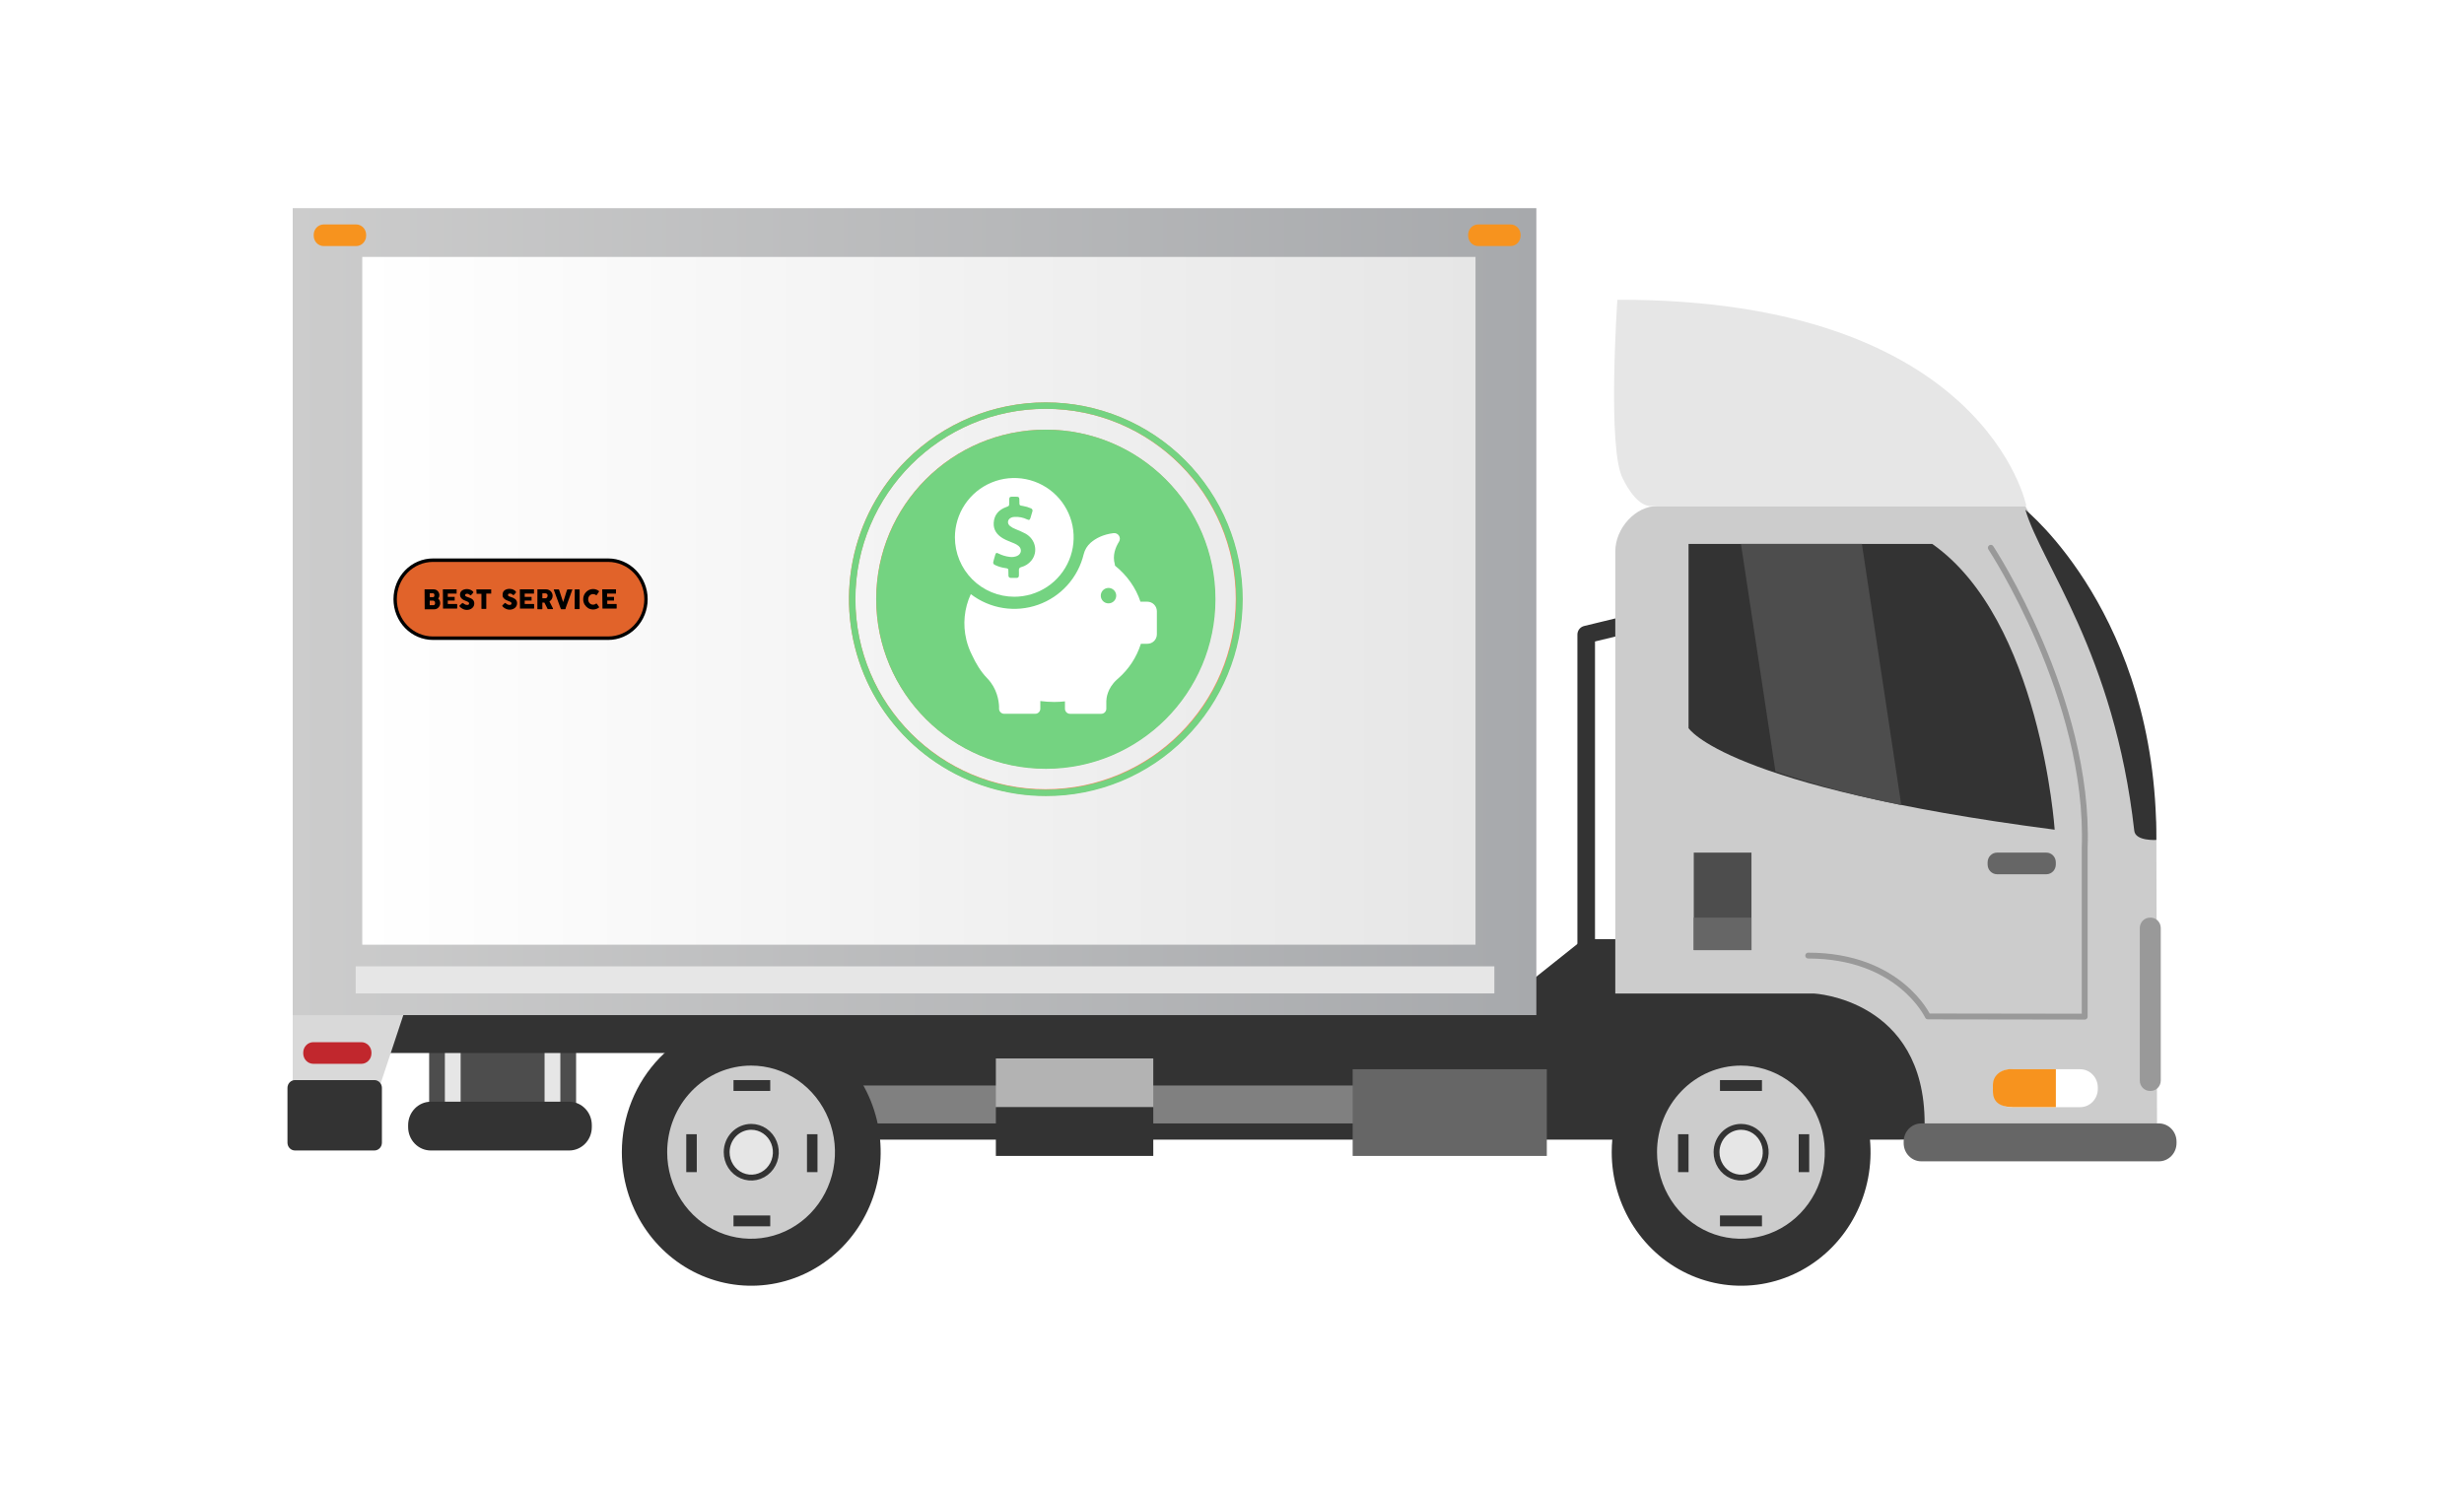 <svg width="420" height="255" viewBox="0 0 420 255" fill="none" xmlns="http://www.w3.org/2000/svg">
<path d="M98.198 177.66H73.151V190.586H98.198V177.66Z" fill="#4D4D4D"/>
<path d="M95.512 177.66H92.825V187.813H95.512V177.66Z" fill="#E6E6E6"/>
<path d="M78.517 177.66H75.831V187.813H78.517V177.66Z" fill="#E6E6E6"/>
<path d="M97.017 187.813H73.43C71.297 187.813 69.569 189.596 69.569 191.797V192.139C69.569 194.341 71.297 196.125 73.43 196.125H97.017C99.149 196.125 100.878 194.341 100.878 192.139V191.797C100.878 189.596 99.149 187.813 97.017 187.813Z" fill="#333333"/>
<path d="M142.912 172.121H65.099V179.508H142.912V172.121Z" fill="#333333"/>
<path d="M280.679 105.672L270.375 108.173V165.658" stroke="#333333" stroke-width="3" stroke-linecap="round" stroke-linejoin="round"/>
<path d="M127.709 194.276H323.344C335.438 194.276 343.951 189.678 343.951 177.186C343.951 164.71 335.438 160.096 323.344 160.096H269.909L261.63 166.691L127.709 166.574V194.276Z" fill="#333333"/>
<path d="M282.53 86.259H283.012C283.14 86.259 283.261 86.259 283.389 86.259H345.208L356.723 106.021L367.561 140.163L367.674 191.519H328.063C328.063 170.288 309.18 169.363 309.18 169.363H275.334V94.012C275.334 90.065 278.751 86.259 282.53 86.259Z" fill="#CCCCCC"/>
<path d="M287.821 92.722V124.121C287.821 124.121 293.984 134.127 350.228 141.437C350.228 141.437 347.819 105.648 329.357 92.722H287.821Z" fill="#333333"/>
<path d="M298.546 145.344H288.708V161.96H298.546V145.344Z" fill="#4D4D4D"/>
<path d="M298.546 156.429H288.708V161.968H298.546V156.429Z" fill="#666666"/>
<path d="M354.57 182.274H342.701C341.039 182.274 339.692 183.666 339.692 185.381V185.63C339.692 187.347 341.039 188.738 342.701 188.738H354.57C356.234 188.738 357.581 187.347 357.581 185.63V185.381C357.581 183.666 356.234 182.274 354.57 182.274Z" fill="white"/>
<path d="M339.699 185.996C339.699 187.806 340.775 188.736 343.259 188.736H350.431V182.274H343.259C341.369 182.08 339.699 183.16 339.699 184.962V185.996Z" fill="#F7931E"/>
<path d="M345.237 86.904C345.237 86.904 367.674 104.957 367.561 143.184C367.561 143.184 364.008 143.425 363.798 141.631C360.381 111.327 347.977 96.21 345.237 86.904Z" fill="#333333"/>
<path d="M366.59 156.429H366.462C365.51 156.429 364.738 157.226 364.738 158.208V184.193C364.738 185.176 365.51 185.972 366.462 185.972H366.59C367.542 185.972 368.313 185.176 368.313 184.193V158.208C368.313 157.226 367.542 156.429 366.59 156.429Z" fill="#999999"/>
<path d="M367.989 191.51H327.498C325.836 191.51 324.489 192.901 324.489 194.618V194.867C324.489 196.582 325.836 197.973 327.498 197.973H367.989C369.653 197.973 371 196.582 371 194.867V194.618C371 192.901 369.653 191.51 367.989 191.51Z" fill="#666666"/>
<path d="M345.404 86.259C345.404 86.259 338.479 50.937 275.688 51.1C275.688 51.1 273.92 76.821 276.651 81.645C276.651 81.645 278.751 86.259 281.326 86.259H345.404Z" fill="#E6E6E6"/>
<path d="M274.725 196.412C274.725 200.915 276.02 205.318 278.443 209.063C280.867 212.807 284.313 215.726 288.345 217.448C292.375 219.171 296.812 219.623 301.09 218.742C305.37 217.863 309.3 215.695 312.385 212.51C315.47 209.325 317.57 205.267 318.42 200.849C319.271 196.432 318.833 191.853 317.163 187.693C315.492 183.533 312.663 179.978 309.034 177.477C305.405 174.976 301.14 173.642 296.776 173.644C293.881 173.644 291.012 174.233 288.337 175.377C285.66 176.521 283.229 178.198 281.181 180.313C279.134 182.427 277.51 184.937 276.402 187.699C275.294 190.462 274.725 193.422 274.725 196.412Z" fill="#333333"/>
<path d="M282.447 196.411C282.447 199.332 283.285 202.185 284.857 204.612C286.428 207.039 288.662 208.931 291.275 210.048C293.888 211.166 296.763 211.457 299.537 210.887C302.311 210.319 304.858 208.913 306.859 206.848C308.858 204.784 310.22 202.154 310.772 199.292C311.324 196.428 311.041 193.46 309.958 190.764C308.876 188.067 307.043 185.761 304.691 184.139C302.34 182.518 299.575 181.652 296.747 181.652C292.955 181.652 289.317 183.207 286.635 185.976C283.954 188.744 282.447 192.497 282.447 196.411Z" fill="#CCCCCC"/>
<path d="M292.592 196.412C292.59 197.269 292.835 198.106 293.296 198.818C293.756 199.532 294.411 200.088 295.177 200.417C295.943 200.744 296.786 200.831 297.601 200.664C298.414 200.498 299.163 200.085 299.749 199.48C300.335 198.874 300.735 198.102 300.896 197.263C301.057 196.422 300.975 195.552 300.656 194.76C300.338 193.97 299.8 193.293 299.109 192.818C298.418 192.345 297.606 192.092 296.776 192.093C295.667 192.093 294.602 192.547 293.818 193.358C293.034 194.168 292.592 195.266 292.592 196.412Z" fill="#E6E6E6" stroke="#333333" stroke-miterlimit="10"/>
<path d="M300.336 184.123H293.179V185.972H300.336V184.123Z" fill="#333333"/>
<path d="M300.336 207.202H293.179V209.051H300.336V207.202Z" fill="#333333"/>
<path d="M287.821 193.351H286.029V199.814H287.821V193.351Z" fill="#333333"/>
<path d="M308.39 193.351H306.599V199.814H308.39V193.351Z" fill="#333333"/>
<path d="M242.197 185.047H144.703V191.51H242.197V185.047Z" fill="#808080"/>
<path d="M105.996 196.412C105.996 200.915 107.289 205.317 109.713 209.061C112.137 212.806 115.582 215.724 119.613 217.447C123.644 219.171 128.079 219.621 132.358 218.743C136.637 217.864 140.568 215.696 143.653 212.513C146.738 209.328 148.839 205.271 149.69 200.855C150.541 196.437 150.105 191.859 148.435 187.699C146.765 183.539 143.938 179.983 140.31 177.481C136.683 174.979 132.418 173.644 128.055 173.644C122.204 173.644 116.593 176.042 112.457 180.312C108.32 184.582 105.996 190.373 105.996 196.412Z" fill="#333333"/>
<path d="M113.725 196.411C113.725 199.332 114.564 202.185 116.135 204.612C117.706 207.039 119.94 208.931 122.553 210.048C125.165 211.166 128.041 211.457 130.814 210.887C133.588 210.319 136.136 208.913 138.136 206.848C140.136 204.784 141.498 202.154 142.05 199.292C142.601 196.428 142.318 193.46 141.236 190.764C140.154 188.067 138.321 185.761 135.969 184.139C133.618 182.518 130.853 181.652 128.025 181.652C124.232 181.652 120.595 183.207 117.913 185.976C115.232 188.744 113.725 192.497 113.725 196.411Z" fill="#CCCCCC"/>
<path d="M123.863 196.412C123.861 197.269 124.106 198.105 124.566 198.818C125.025 199.53 125.679 200.087 126.445 200.415C127.211 200.744 128.054 200.831 128.868 200.665C129.682 200.498 130.429 200.087 131.016 199.483C131.603 198.877 132.003 198.106 132.166 197.267C132.328 196.428 132.246 195.556 131.928 194.766C131.611 193.974 131.074 193.298 130.385 192.823C129.695 192.348 128.884 192.093 128.055 192.093C127.505 192.092 126.96 192.203 126.451 192.42C125.943 192.636 125.48 192.954 125.091 193.355C124.702 193.757 124.393 194.233 124.182 194.757C123.971 195.282 123.863 195.845 123.863 196.412Z" fill="#E6E6E6" stroke="#333333" stroke-miterlimit="10"/>
<path d="M131.291 184.123H125.029V185.972H131.291V184.123Z" fill="#333333"/>
<path d="M131.291 207.202H125.029V209.051H131.291V207.202Z" fill="#333333"/>
<path d="M118.768 193.351H116.977V199.814H118.768V193.351Z" fill="#333333"/>
<path d="M139.344 193.351H137.553V199.814H139.344V193.351Z" fill="#333333"/>
<path d="M339.345 93.382C339.345 93.382 356.242 119.017 355.346 144.52V173.309L328.613 173.27C328.613 173.27 323.78 162.9 308.217 162.9" stroke="#999999" stroke-linecap="round" stroke-linejoin="round"/>
<path d="M348.812 145.344H340.406C339.517 145.344 338.796 146.088 338.796 147.006V147.371C338.796 148.289 339.517 149.034 340.406 149.034H348.812C349.703 149.034 350.424 148.289 350.424 147.371V147.006C350.424 146.088 349.703 145.344 348.812 145.344Z" fill="#666666"/>
<path d="M263.661 182.274H230.569V197.05H263.661V182.274Z" fill="#666666"/>
<path d="M49.895 185.972H64.459L70.894 166.582H49.895V185.972Z" fill="#D9D9D9"/>
<path d="M317.369 92.722L324.082 137.242C316.823 135.797 309.659 133.882 302.633 131.509L296.754 92.722H317.369Z" fill="#4D4D4D"/>
<path d="M261.878 35.486H49.895V173.045H261.878V35.486Z" fill="url(#paint0_linear)"/>
<path d="M61.749 161.044H251.507V43.798H61.749V161.044Z" fill="url(#paint1_linear)"/>
<path d="M103.663 95.503H73.799C70.241 95.503 67.356 98.48 67.356 102.153C67.356 105.825 70.241 108.802 73.799 108.802H103.663C107.221 108.802 110.105 105.825 110.105 102.153C110.105 98.48 107.221 95.503 103.663 95.503Z" fill="#E1632A"/>
<path d="M103.67 109.09H73.799C72.014 109.09 70.303 108.358 69.041 107.056C67.779 105.753 67.07 103.987 67.07 102.145C67.07 100.303 67.779 98.537 69.041 97.234C70.303 95.932 72.014 95.2 73.799 95.2H103.67C105.454 95.2 107.166 95.932 108.428 97.234C109.69 98.537 110.398 100.303 110.398 102.145C110.398 103.987 109.69 105.753 108.428 107.056C107.166 108.358 105.454 109.09 103.67 109.09ZM73.799 95.791C72.166 95.791 70.6 96.46 69.445 97.652C68.291 98.843 67.642 100.46 67.642 102.145C67.642 103.83 68.291 105.447 69.445 106.638C70.6 107.83 72.166 108.499 73.799 108.499H103.67C105.303 108.499 106.869 107.83 108.023 106.638C109.178 105.447 109.827 103.83 109.827 102.145C109.827 100.46 109.178 98.843 108.023 97.652C106.869 96.46 105.303 95.791 103.67 95.791H73.799Z" fill="black"/>
<path d="M72.369 100.547C72.36 100.522 72.36 100.494 72.369 100.469C72.391 100.461 72.415 100.461 72.436 100.469H73.942C74.068 100.47 74.194 100.496 74.311 100.547C74.423 100.596 74.525 100.668 74.612 100.757C74.699 100.845 74.769 100.95 74.815 101.067C74.869 101.189 74.897 101.322 74.898 101.456C74.896 101.564 74.878 101.671 74.845 101.774C74.808 101.87 74.757 101.959 74.694 102.038C74.8 102.14 74.887 102.261 74.95 102.396C75.005 102.527 75.033 102.668 75.033 102.811C75.033 102.954 75.005 103.096 74.95 103.227C74.901 103.348 74.829 103.459 74.74 103.553C74.651 103.648 74.547 103.724 74.431 103.778C74.315 103.833 74.189 103.862 74.062 103.864H72.459C72.437 103.873 72.413 103.873 72.391 103.864C72.383 103.839 72.383 103.811 72.391 103.786L72.369 100.547ZM74.04 101.448C74.051 101.405 74.051 101.359 74.04 101.316C74.024 101.278 74.001 101.243 73.972 101.215C73.941 101.183 73.906 101.157 73.867 101.137C73.822 101.128 73.776 101.128 73.731 101.137H73.257V101.798H73.724C73.771 101.806 73.819 101.806 73.867 101.798C73.906 101.782 73.942 101.758 73.972 101.728C74.001 101.699 74.024 101.665 74.04 101.627C74.054 101.579 74.054 101.527 74.04 101.479V101.448ZM74.153 102.769C74.16 102.725 74.16 102.68 74.153 102.636C74.135 102.591 74.109 102.549 74.077 102.512C74.049 102.476 74.013 102.446 73.972 102.427C73.93 102.403 73.884 102.39 73.836 102.388H73.249V103.165H73.836C73.881 103.176 73.927 103.176 73.972 103.165C74.013 103.146 74.049 103.116 74.077 103.079C74.109 103.045 74.135 103.006 74.153 102.963C74.162 102.909 74.162 102.854 74.153 102.8V102.769Z" fill="black"/>
<path d="M75.492 100.546C75.484 100.52 75.484 100.493 75.492 100.468C75.517 100.46 75.543 100.46 75.568 100.468H77.758C77.77 100.463 77.782 100.46 77.795 100.46C77.808 100.46 77.821 100.463 77.833 100.468C77.838 100.48 77.841 100.493 77.841 100.507C77.841 100.52 77.838 100.533 77.833 100.546V101.112C77.842 101.138 77.842 101.165 77.833 101.19C77.821 101.196 77.808 101.2 77.795 101.2C77.782 101.2 77.769 101.196 77.758 101.19H76.328V101.757H77.434H77.502C77.506 101.767 77.509 101.778 77.509 101.788C77.509 101.799 77.506 101.81 77.502 101.819V102.317C77.506 102.326 77.508 102.337 77.508 102.348C77.508 102.358 77.506 102.369 77.502 102.379C77.48 102.387 77.456 102.387 77.434 102.379H76.328V102.961H77.833C77.901 102.961 77.931 102.961 77.931 103.062V103.637C77.931 103.637 77.931 103.637 77.931 103.676C77.93 103.687 77.927 103.698 77.922 103.707C77.917 103.717 77.909 103.725 77.901 103.732C77.892 103.739 77.883 103.743 77.872 103.746C77.862 103.748 77.851 103.748 77.841 103.746H75.583C75.561 103.755 75.537 103.755 75.515 103.746C75.509 103.734 75.507 103.721 75.507 103.707C75.507 103.694 75.509 103.68 75.515 103.668L75.492 100.546Z" fill="black"/>
<path d="M78.901 102.768L78.992 102.853L79.127 102.955C79.198 103.005 79.273 103.047 79.353 103.079C79.428 103.107 79.507 103.12 79.586 103.118C79.649 103.127 79.712 103.127 79.775 103.118C79.82 103.106 79.862 103.082 79.895 103.048C79.924 103.021 79.945 102.986 79.955 102.947C79.962 102.908 79.962 102.869 79.955 102.83C79.952 102.781 79.934 102.735 79.902 102.698C79.864 102.661 79.821 102.63 79.775 102.605L79.617 102.527L79.473 102.473C79.316 102.417 79.162 102.35 79.014 102.271C78.891 102.205 78.777 102.121 78.676 102.022C78.594 101.936 78.528 101.836 78.48 101.727C78.434 101.611 78.411 101.487 78.412 101.362C78.412 101.228 78.44 101.095 78.495 100.974C78.554 100.858 78.636 100.758 78.736 100.678C78.846 100.592 78.971 100.529 79.105 100.492C79.261 100.444 79.423 100.42 79.586 100.422C79.716 100.421 79.844 100.437 79.97 100.469C80.099 100.499 80.224 100.549 80.339 100.616L80.482 100.71L80.595 100.81C80.629 100.831 80.658 100.86 80.678 100.896C80.686 100.918 80.686 100.943 80.678 100.966C80.684 100.983 80.684 101.003 80.678 101.02L80.64 101.075L80.301 101.447C80.281 101.468 80.254 101.481 80.226 101.486H80.166L80.113 101.44L80.015 101.354L79.895 101.284L79.767 101.23C79.722 101.223 79.676 101.223 79.632 101.23H79.489L79.376 101.277C79.345 101.293 79.32 101.317 79.3 101.347C79.292 101.382 79.292 101.419 79.3 101.455C79.293 101.491 79.293 101.528 79.3 101.564C79.326 101.6 79.359 101.629 79.398 101.649C79.444 101.683 79.495 101.709 79.549 101.727L79.767 101.805L80.196 101.968C80.318 102.021 80.432 102.092 80.535 102.178C80.63 102.255 80.707 102.353 80.76 102.465C80.818 102.591 80.846 102.73 80.843 102.869C80.846 103.028 80.813 103.185 80.745 103.327C80.678 103.461 80.583 103.578 80.467 103.669C80.347 103.771 80.209 103.848 80.06 103.894C79.898 103.949 79.727 103.975 79.556 103.972C79.387 103.971 79.219 103.94 79.059 103.879C78.897 103.816 78.743 103.733 78.6 103.63L78.45 103.498C78.421 103.461 78.388 103.427 78.352 103.397C78.326 103.376 78.307 103.346 78.299 103.312C78.299 103.312 78.299 103.257 78.352 103.219L78.736 102.846C78.76 102.837 78.787 102.837 78.811 102.846H78.856L78.901 102.768Z" fill="black"/>
<path d="M81.197 100.545C81.189 100.523 81.189 100.498 81.197 100.475C81.209 100.47 81.222 100.468 81.235 100.468C81.247 100.468 81.26 100.47 81.272 100.475H83.65C83.662 100.47 83.675 100.468 83.688 100.468C83.701 100.468 83.714 100.47 83.726 100.475C83.731 100.486 83.734 100.498 83.734 100.511C83.734 100.523 83.731 100.535 83.726 100.545V101.112C83.733 101.138 83.733 101.165 83.726 101.19C83.713 101.196 83.699 101.199 83.684 101.199C83.67 101.199 83.656 101.196 83.643 101.19H82.89V103.692C82.895 103.703 82.898 103.714 82.898 103.727C82.898 103.739 82.895 103.75 82.89 103.762C82.882 103.774 82.871 103.784 82.857 103.791C82.844 103.797 82.83 103.801 82.815 103.8H82.168C82.146 103.806 82.122 103.806 82.1 103.8C82.089 103.791 82.08 103.779 82.073 103.766C82.067 103.752 82.063 103.738 82.062 103.723V101.221H81.31C81.298 101.226 81.285 101.229 81.272 101.229C81.259 101.229 81.246 101.226 81.235 101.221C81.225 101.194 81.225 101.163 81.235 101.136L81.197 100.545Z" fill="black"/>
<path d="M86.127 102.766L86.225 102.852L86.353 102.953C86.423 103.003 86.499 103.045 86.578 103.077C86.653 103.106 86.732 103.119 86.812 103.116C86.874 103.125 86.937 103.125 87 103.116C87.045 103.104 87.087 103.08 87.12 103.046C87.15 103.019 87.171 102.984 87.18 102.945C87.188 102.906 87.188 102.867 87.18 102.828C87.181 102.804 87.177 102.779 87.168 102.757C87.158 102.734 87.145 102.713 87.128 102.696C87.09 102.659 87.046 102.628 87 102.603L86.842 102.526L86.699 102.471C86.541 102.416 86.388 102.348 86.24 102.269C86.117 102.205 86.005 102.121 85.909 102.021C85.823 101.937 85.754 101.836 85.705 101.725C85.666 101.595 85.656 101.457 85.675 101.321C85.675 101.187 85.703 101.055 85.758 100.933C85.817 100.818 85.899 100.717 85.999 100.638C86.109 100.551 86.234 100.488 86.368 100.451C86.524 100.403 86.686 100.38 86.849 100.381C86.981 100.381 87.112 100.397 87.241 100.428C87.367 100.46 87.489 100.51 87.602 100.576L87.745 100.669L87.865 100.77C87.896 100.792 87.922 100.822 87.941 100.855C87.949 100.878 87.949 100.903 87.941 100.925C87.947 100.943 87.947 100.962 87.941 100.98V101.034L87.602 101.407C87.581 101.427 87.555 101.441 87.527 101.446H87.466L87.414 101.399L87.316 101.314L87.203 101.244L87.068 101.189C87.023 101.182 86.977 101.182 86.932 101.189H86.797C86.757 101.199 86.719 101.215 86.684 101.236C86.65 101.25 86.621 101.274 86.601 101.306C86.592 101.342 86.592 101.379 86.601 101.415C86.591 101.45 86.591 101.488 86.601 101.523C86.621 101.561 86.653 101.591 86.691 101.609C86.737 101.642 86.788 101.669 86.842 101.687L87.06 101.764L87.489 101.927C87.612 101.983 87.728 102.053 87.835 102.137C87.926 102.216 88.001 102.314 88.053 102.425C88.114 102.55 88.143 102.689 88.136 102.828C88.139 102.987 88.106 103.144 88.038 103.287C87.972 103.419 87.88 103.535 87.767 103.629C87.644 103.729 87.504 103.806 87.353 103.854C87.191 103.909 87.02 103.935 86.849 103.932C86.68 103.931 86.511 103.899 86.353 103.838C86.19 103.776 86.036 103.692 85.894 103.59L85.743 103.458L85.653 103.357C85.628 103.335 85.611 103.305 85.607 103.271C85.611 103.235 85.627 103.202 85.653 103.178L86.037 102.805C86.061 102.798 86.087 102.798 86.112 102.805H86.157L86.127 102.766Z" fill="black"/>
<path d="M88.61 100.545C88.605 100.533 88.602 100.52 88.602 100.506C88.602 100.493 88.605 100.48 88.61 100.467C88.632 100.459 88.656 100.459 88.678 100.467H90.943C90.968 100.46 90.994 100.46 91.019 100.467C91.026 100.493 91.026 100.52 91.019 100.545V101.112C91.025 101.138 91.025 101.164 91.019 101.19C91.006 101.196 90.992 101.199 90.977 101.199C90.963 101.199 90.949 101.196 90.936 101.19H89.438V101.757H90.544C90.566 101.748 90.591 101.748 90.612 101.757C90.612 101.757 90.612 101.757 90.612 101.819V102.316C90.619 102.336 90.619 102.358 90.612 102.378C90.588 102.386 90.562 102.386 90.537 102.378H89.438V102.961H90.943C91.011 102.961 91.049 102.961 91.049 103.062V103.637C91.052 103.643 91.054 103.65 91.054 103.656C91.054 103.663 91.052 103.67 91.049 103.676C91.049 103.722 91.019 103.746 90.958 103.746H88.701C88.679 103.755 88.655 103.755 88.633 103.746C88.624 103.72 88.624 103.693 88.633 103.668L88.61 100.545Z" fill="black"/>
<path d="M91.605 100.546C91.597 100.52 91.597 100.493 91.605 100.468C91.617 100.463 91.63 100.46 91.643 100.46C91.656 100.46 91.669 100.463 91.681 100.468H93.103C93.251 100.466 93.397 100.498 93.532 100.561C93.662 100.613 93.78 100.692 93.878 100.794C93.98 100.895 94.059 101.017 94.112 101.151C94.172 101.285 94.203 101.431 94.202 101.579C94.202 101.679 94.187 101.778 94.157 101.874C94.127 101.965 94.089 102.054 94.044 102.138C93.995 102.217 93.936 102.29 93.871 102.355C93.805 102.421 93.732 102.479 93.653 102.526L94.217 103.637L94.255 103.707C94.263 103.732 94.263 103.76 94.255 103.785C94.258 103.793 94.26 103.803 94.26 103.812C94.26 103.821 94.258 103.831 94.255 103.839C94.233 103.848 94.209 103.848 94.187 103.839H93.434H93.367C93.35 103.821 93.337 103.8 93.329 103.777L92.795 102.728H92.448V103.762C92.45 103.775 92.448 103.789 92.443 103.802C92.439 103.814 92.432 103.826 92.422 103.836C92.413 103.845 92.402 103.853 92.389 103.857C92.377 103.862 92.364 103.864 92.351 103.862H91.696C91.682 103.865 91.668 103.865 91.655 103.861C91.642 103.857 91.63 103.849 91.62 103.839C91.611 103.829 91.604 103.817 91.6 103.803C91.596 103.79 91.595 103.775 91.598 103.762L91.605 100.546ZM93.337 101.555C93.347 101.512 93.347 101.467 93.337 101.423C93.309 101.328 93.247 101.247 93.163 101.198C93.122 101.173 93.076 101.157 93.028 101.151H92.448V101.99H92.998C93.046 101.984 93.092 101.968 93.133 101.944C93.175 101.921 93.211 101.889 93.239 101.851C93.268 101.814 93.291 101.772 93.306 101.726C93.324 101.682 93.334 101.634 93.337 101.586V101.555Z" fill="black"/>
<path d="M95.617 103.808C95.599 103.784 95.584 103.758 95.572 103.73L95.534 103.637L94.398 100.545C94.398 100.499 94.398 100.475 94.481 100.475H95.196C95.221 100.476 95.245 100.484 95.265 100.5C95.286 100.515 95.301 100.536 95.309 100.561L95.986 102.643C96.046 102.472 96.106 102.293 96.159 102.122C96.212 101.951 96.264 101.773 96.325 101.602L96.483 101.081C96.543 100.911 96.596 100.74 96.656 100.561C96.666 100.535 96.684 100.513 96.707 100.498C96.73 100.483 96.757 100.475 96.784 100.475H97.476C97.488 100.47 97.501 100.468 97.514 100.468C97.527 100.468 97.54 100.47 97.552 100.475C97.552 100.475 97.552 100.475 97.552 100.522L96.423 103.653V103.723C96.416 103.749 96.403 103.773 96.385 103.793C96.377 103.818 96.361 103.84 96.34 103.855C96.32 103.862 96.299 103.862 96.28 103.855H95.738C95.727 103.861 95.715 103.865 95.703 103.866C95.691 103.867 95.678 103.865 95.667 103.861C95.655 103.857 95.645 103.849 95.636 103.84C95.628 103.831 95.621 103.82 95.617 103.808Z" fill="black"/>
<path d="M97.973 100.546C97.966 100.523 97.966 100.498 97.973 100.476C97.995 100.467 98.019 100.467 98.04 100.476H98.695C98.717 100.466 98.741 100.466 98.763 100.476C98.775 100.482 98.786 100.492 98.793 100.504C98.799 100.517 98.802 100.531 98.801 100.546V103.738C98.802 103.753 98.8 103.767 98.795 103.78C98.79 103.794 98.782 103.806 98.772 103.816C98.762 103.825 98.75 103.833 98.736 103.837C98.723 103.841 98.709 103.842 98.695 103.839H98.04C97.98 103.839 97.95 103.8 97.95 103.738L97.973 100.546Z" fill="black"/>
<path d="M102.045 100.717C102.068 100.732 102.086 100.753 102.098 100.779C102.105 100.792 102.109 100.807 102.109 100.822C102.109 100.837 102.105 100.852 102.098 100.864L101.729 101.408C101.729 101.408 101.729 101.455 101.676 101.455C101.665 101.46 101.654 101.463 101.642 101.463C101.63 101.463 101.619 101.46 101.608 101.455C101.537 101.396 101.455 101.351 101.367 101.323C101.278 101.292 101.184 101.276 101.089 101.276C100.975 101.273 100.862 101.297 100.758 101.346C100.657 101.39 100.568 101.457 100.494 101.54C100.419 101.623 100.36 101.721 100.321 101.828C100.241 102.054 100.241 102.301 100.321 102.527C100.358 102.635 100.417 102.733 100.494 102.814C100.568 102.898 100.657 102.964 100.758 103.009C100.862 103.057 100.975 103.081 101.089 103.078C101.184 103.079 101.278 103.064 101.367 103.032C101.454 103.002 101.536 102.957 101.608 102.9C101.608 102.9 101.661 102.9 101.676 102.9C101.691 102.9 101.714 102.9 101.729 102.9L102.105 103.459C102.114 103.471 102.119 103.486 102.119 103.502C102.119 103.517 102.114 103.532 102.105 103.545C102.093 103.568 102.075 103.587 102.052 103.599C101.771 103.798 101.438 103.904 101.096 103.902C100.799 103.9 100.506 103.82 100.246 103.669C100 103.508 99.792 103.293 99.636 103.04C99.565 102.91 99.509 102.772 99.471 102.628C99.391 102.323 99.391 102.001 99.471 101.696C99.51 101.55 99.566 101.409 99.636 101.276C99.712 101.148 99.803 101.031 99.907 100.927C100.005 100.817 100.119 100.725 100.246 100.655C100.372 100.575 100.509 100.515 100.652 100.476C100.797 100.436 100.946 100.415 101.096 100.414C101.268 100.411 101.438 100.438 101.601 100.492C101.758 100.544 101.908 100.62 102.045 100.717Z" fill="black"/>
<path d="M102.654 100.546C102.645 100.52 102.645 100.493 102.654 100.468C102.678 100.459 102.705 100.459 102.729 100.468H104.919C104.931 100.463 104.944 100.46 104.957 100.46C104.97 100.46 104.983 100.463 104.995 100.468C105 100.48 105.002 100.493 105.002 100.507C105.002 100.52 105 100.533 104.995 100.546V101.112C105.004 101.138 105.004 101.165 104.995 101.19C104.983 101.196 104.97 101.199 104.957 101.199C104.944 101.199 104.931 101.196 104.919 101.19H103.489V101.757H104.596H104.663C104.663 101.757 104.663 101.757 104.663 101.819V102.317C104.67 102.337 104.67 102.359 104.663 102.379C104.642 102.387 104.618 102.387 104.596 102.379H103.512V102.961H105.017C105.085 102.961 105.115 102.961 105.115 103.062V103.637C105.119 103.65 105.119 103.663 105.115 103.676C105.114 103.687 105.111 103.698 105.106 103.707C105.101 103.717 105.094 103.725 105.085 103.732C105.077 103.739 105.067 103.743 105.056 103.746C105.046 103.748 105.035 103.748 105.025 103.746H102.767C102.742 103.754 102.716 103.754 102.692 103.746C102.683 103.721 102.683 103.693 102.692 103.668L102.654 100.546Z" fill="black"/>
<path d="M254.721 164.733H60.628V169.347H254.721V164.733Z" fill="#E6E6E6"/>
<path d="M257.476 38.259H251.966C251.018 38.259 250.25 39.052 250.25 40.03V40.178C250.25 41.156 251.018 41.949 251.966 41.949H257.476C258.422 41.949 259.192 41.156 259.192 40.178V40.03C259.192 39.052 258.422 38.259 257.476 38.259Z" fill="#F7931E"/>
<path d="M60.696 38.259H55.187C54.239 38.259 53.471 39.052 53.471 40.03V40.178C53.471 41.156 54.239 41.949 55.187 41.949H60.696C61.644 41.949 62.412 41.156 62.412 40.178V40.03C62.412 39.052 61.644 38.259 60.696 38.259Z" fill="#F7931E"/>
<path d="M196.581 180.433H169.75V188.745H196.581V180.433Z" fill="#B3B3B3"/>
<path d="M196.581 188.736H169.75V197.049H196.581V188.736Z" fill="#333333"/>
<path d="M61.592 177.66H53.41C52.459 177.66 51.687 178.456 51.687 179.439V179.571C51.687 180.553 52.459 181.35 53.41 181.35H61.592C62.543 181.35 63.315 180.553 63.315 179.571V179.439C63.315 178.456 62.543 177.66 61.592 177.66Z" fill="#C1272D"/>
<path d="M63.811 184.123H50.287C49.576 184.123 49 184.718 49 185.451V194.797C49 195.53 49.576 196.125 50.287 196.125H63.811C64.522 196.125 65.099 195.53 65.099 194.797V185.451C65.099 184.718 64.522 184.123 63.811 184.123Z" fill="#333333"/>
<path d="M178.218 130.986C194.164 130.986 207.091 118.06 207.091 102.114C207.091 86.168 194.164 73.242 178.218 73.242C162.272 73.242 149.346 86.168 149.346 102.114C149.346 118.06 162.272 130.986 178.218 130.986Z" fill="#FB8863"/>
<path d="M178.218 135.628C171.59 135.628 165.11 133.662 159.598 129.979C154.087 126.297 149.791 121.062 147.254 114.938C144.718 108.814 144.054 102.075 145.347 95.574C146.64 89.073 149.832 83.101 154.519 78.413C160.805 72.128 169.33 68.597 178.219 68.597C182.62 68.597 186.978 69.464 191.045 71.149C195.111 72.833 198.806 75.302 201.918 78.414C205.03 81.526 207.499 85.221 209.183 89.288C210.867 93.354 211.734 97.712 211.734 102.114C211.734 106.515 210.867 110.873 209.183 114.94C207.498 119.006 205.029 122.701 201.917 125.813C198.812 128.934 195.119 131.409 191.051 133.094C186.983 134.779 182.621 135.64 178.218 135.628V135.628ZM178.218 69.692C160.34 69.692 145.797 84.233 145.797 102.112C145.797 119.992 160.337 134.534 178.218 134.534C196.1 134.534 210.64 119.994 210.64 102.112C210.64 84.231 196.095 69.692 178.218 69.692V69.692Z" fill="#FB8863"/>
<path d="M168.001 87.922H162.249C161.948 87.922 161.659 88.042 161.446 88.255C161.233 88.468 161.114 88.756 161.114 89.057C161.114 89.359 161.233 89.647 161.446 89.86C161.659 90.073 161.948 90.192 162.249 90.192H168.001C168.302 90.192 168.591 90.073 168.803 89.86C169.016 89.647 169.136 89.359 169.136 89.057C169.136 88.756 169.016 88.468 168.803 88.255C168.591 88.042 168.302 87.922 168.001 87.922V87.922Z" fill="white"/>
<path d="M168.001 97.004H162.249C161.948 97.004 161.659 97.124 161.446 97.337C161.233 97.55 161.114 97.838 161.114 98.139C161.114 98.441 161.233 98.729 161.446 98.942C161.659 99.155 161.948 99.275 162.249 99.275H168.001C168.302 99.275 168.591 99.155 168.803 98.942C169.016 98.729 169.136 98.441 169.136 98.139C169.136 97.838 169.016 97.55 168.803 97.337C168.591 97.124 168.302 97.004 168.001 97.004V97.004Z" fill="white"/>
<path d="M165.731 92.464H159.979C159.678 92.464 159.389 92.584 159.176 92.797C158.963 93.009 158.844 93.298 158.844 93.599C158.844 93.9 158.963 94.189 159.176 94.402C159.389 94.615 159.678 94.734 159.979 94.734H165.731C166.032 94.734 166.321 94.615 166.533 94.402C166.746 94.189 166.866 93.9 166.866 93.599C166.866 93.298 166.746 93.009 166.533 92.797C166.321 92.584 166.032 92.464 165.731 92.464V92.464Z" fill="white"/>
<path d="M195.322 98.139H188.435V93.605C188.435 91.61 185.996 90.561 184.558 92L175.477 101.082C175.052 101.508 174.813 102.085 174.813 102.687C174.813 103.289 175.052 103.866 175.477 104.292L180.684 109.498L174.342 115.833C173.917 116.26 173.678 116.838 173.678 117.441C173.679 118.044 173.919 118.622 174.346 119.048C174.772 119.473 175.351 119.712 175.953 119.712C176.556 119.711 177.134 119.471 177.56 119.044L185.507 111.097C185.933 110.671 186.172 110.094 186.172 109.492C186.172 108.89 185.933 108.312 185.507 107.886L180.301 102.681L183.897 99.085V100.416C183.898 101.016 184.137 101.59 184.561 102.015C184.985 102.439 185.559 102.679 186.159 102.681H195.318C195.91 102.666 196.472 102.42 196.885 101.995C197.299 101.571 197.53 101.003 197.53 100.41C197.53 99.818 197.299 99.249 196.885 98.825C196.472 98.401 195.91 98.155 195.318 98.139H195.322Z" fill="white"/>
<path d="M180.044 86.601C179.608 86.31 179.084 86.179 178.561 86.231C178.039 86.283 177.551 86.514 177.18 86.886L170.936 93.129C170.51 93.555 170.271 94.132 170.271 94.734C170.271 95.337 170.51 95.914 170.936 96.34C171.361 96.766 171.939 97.005 172.541 97.005C173.144 97.005 173.721 96.766 174.147 96.34L179.075 91.412L180.735 92.608L182.952 90.389C183.327 90.022 183.762 89.724 184.239 89.506L180.044 86.601Z" fill="white"/>
<path d="M173.872 105.891C173.31 105.324 172.909 104.617 172.71 103.843L160.72 115.833C160.294 116.259 160.055 116.836 160.055 117.439C160.055 118.041 160.294 118.618 160.719 119.044C161.145 119.47 161.722 119.709 162.324 119.709C162.926 119.709 163.504 119.47 163.93 119.045L175.477 107.497L173.872 105.891Z" fill="white"/>
<path d="M189.571 91.329C191.451 91.329 192.976 89.805 192.976 87.924C192.976 86.043 191.451 84.519 189.571 84.519C187.69 84.519 186.166 86.043 186.166 87.924C186.166 89.805 187.69 91.329 189.571 91.329Z" fill="white"/>
<path d="M178.273 131.061C194.238 131.061 207.18 118.119 207.18 102.154C207.18 86.189 194.238 73.247 178.273 73.247C162.308 73.247 149.366 86.189 149.366 102.154C149.366 118.119 162.308 131.061 178.273 131.061Z" fill="#74D381"/>
<path d="M178.273 135.708C171.636 135.708 165.148 133.74 159.63 130.053C154.112 126.366 149.811 121.125 147.272 114.994C144.732 108.862 144.067 102.115 145.362 95.606C146.657 89.097 149.852 83.118 154.545 78.425C160.838 72.132 169.373 68.597 178.273 68.597C187.173 68.597 195.708 72.133 202.001 78.426C208.293 84.719 211.829 93.254 211.829 102.154C211.828 111.053 208.293 119.588 202 125.881C198.891 129.007 195.193 131.484 191.12 133.171C187.048 134.858 182.681 135.72 178.273 135.708V135.708ZM178.273 69.694C160.375 69.694 145.812 84.251 145.812 102.152C145.812 120.054 160.37 134.613 178.273 134.613C196.175 134.613 210.733 120.055 210.733 102.152C210.733 84.25 196.171 69.694 178.273 69.694V69.694Z" fill="#74D381"/>
<path d="M172.885 101.727C174.886 101.727 176.843 101.135 178.508 100.024C180.173 98.912 181.471 97.332 182.237 95.483C183.004 93.635 183.205 91.6 182.816 89.636C182.426 87.673 181.463 85.87 180.048 84.454C178.633 83.038 176.83 82.073 174.867 81.682C172.904 81.291 170.869 81.49 169.02 82.256C167.17 83.021 165.589 84.318 164.477 85.982C163.364 87.645 162.77 89.602 162.77 91.604C162.769 92.933 163.03 94.249 163.538 95.477C164.046 96.705 164.791 97.821 165.73 98.761C166.669 99.701 167.785 100.447 169.012 100.955C170.24 101.464 171.556 101.726 172.885 101.727V101.727ZM169.352 95.606C169.443 95.271 169.535 94.944 169.635 94.609C169.752 94.224 169.862 94.182 170.213 94.366C170.811 94.667 171.457 94.86 172.122 94.936C172.547 94.995 172.98 94.937 173.375 94.769C174.12 94.442 174.237 93.579 173.609 93.059C173.392 92.888 173.153 92.748 172.897 92.641C172.244 92.356 171.567 92.139 170.947 91.771C169.95 91.176 169.314 90.347 169.381 89.133C169.464 87.759 170.244 86.897 171.499 86.444C172.019 86.252 172.019 86.261 172.027 85.716V85.164C172.036 84.754 172.111 84.686 172.514 84.669H172.889C173.761 84.669 173.761 84.669 173.761 85.541C173.761 86.151 173.761 86.167 174.372 86.252C174.836 86.327 175.289 86.463 175.72 86.654C175.772 86.67 175.821 86.697 175.863 86.732C175.905 86.768 175.94 86.812 175.964 86.861C175.988 86.911 176.002 86.965 176.005 87.02C176.008 87.075 175.999 87.13 175.979 87.181C175.871 87.559 175.77 87.936 175.644 88.304C175.519 88.672 175.419 88.706 175.084 88.546C174.417 88.223 173.679 88.076 172.939 88.119C172.744 88.121 172.551 88.161 172.371 88.237C171.726 88.521 171.617 89.234 172.169 89.677C172.451 89.896 172.764 90.072 173.099 90.196C173.679 90.422 174.247 90.679 174.799 90.966C176.532 91.929 177.002 94.106 175.779 95.589C175.342 96.117 174.75 96.495 174.087 96.669C173.794 96.752 173.66 96.904 173.677 97.204C173.694 97.505 173.677 97.799 173.677 98.101C173.684 98.156 173.679 98.213 173.661 98.266C173.644 98.319 173.615 98.367 173.576 98.407C173.538 98.447 173.49 98.478 173.438 98.498C173.386 98.517 173.33 98.524 173.274 98.519C172.961 98.519 172.63 98.519 172.312 98.519C172.253 98.524 172.195 98.516 172.14 98.495C172.086 98.474 172.036 98.441 171.996 98.398C171.956 98.356 171.926 98.305 171.908 98.249C171.891 98.193 171.886 98.134 171.894 98.076C171.894 97.857 171.894 97.639 171.884 97.422C171.884 96.952 171.869 96.919 171.399 96.844C170.803 96.769 170.223 96.603 169.677 96.351C169.275 96.159 169.234 96.049 169.352 95.606Z" fill="white"/>
<path d="M195.576 102.572H194.396C193.613 100.186 192.093 98.067 190.058 96.426C190.055 96.347 190.044 96.268 190.025 96.191C189.598 94.692 190.125 93.329 190.736 92.349C190.833 92.195 190.884 92.017 190.884 91.835C190.884 91.654 190.833 91.476 190.735 91.322C190.638 91.169 190.499 91.046 190.335 90.968C190.171 90.891 189.988 90.861 189.808 90.883C188.007 91.109 186.768 91.771 185.913 92.516C185.323 93.03 184.907 93.714 184.722 94.474C184.246 96.445 183.286 98.266 181.928 99.772C180.571 101.278 178.858 102.421 176.947 103.097C175.035 103.773 172.985 103.961 170.983 103.644C168.98 103.327 167.088 102.515 165.479 101.282C164.353 103.711 164.084 106.45 164.717 109.052V109.052C164.718 109.067 164.721 109.081 164.726 109.094C164.954 110.022 165.291 110.918 165.731 111.765C166.309 113.017 167.14 114.47 168.301 115.652C169.967 117.374 170.252 119.495 170.294 120.415V120.867C170.31 121.087 170.409 121.293 170.57 121.444C170.732 121.595 170.944 121.679 171.164 121.68H176.457C176.571 121.68 176.684 121.658 176.79 121.614C176.896 121.57 176.992 121.506 177.073 121.425C177.154 121.344 177.218 121.248 177.261 121.143C177.305 121.037 177.327 120.924 177.327 120.809V119.505C178.106 119.608 178.89 119.66 179.675 119.662C180.294 119.662 180.912 119.628 181.527 119.562V120.814C181.527 120.928 181.549 121.042 181.593 121.147C181.636 121.253 181.701 121.349 181.781 121.43C181.862 121.511 181.958 121.575 182.064 121.619C182.17 121.662 182.283 121.685 182.397 121.684H187.705C187.82 121.685 187.933 121.662 188.039 121.619C188.145 121.575 188.241 121.511 188.322 121.43C188.403 121.349 188.467 121.253 188.511 121.148C188.555 121.042 188.577 120.929 188.577 120.814V119.505C188.585 119.07 188.734 117.338 190.377 115.855L190.553 115.699C190.57 115.681 190.586 115.674 190.603 115.656C192.409 114.077 193.747 112.032 194.471 109.744H195.585C196.012 109.744 196.42 109.575 196.722 109.273C197.023 108.972 197.193 108.563 197.193 108.136V104.176C197.185 103.751 197.012 103.345 196.71 103.046C196.408 102.746 196.001 102.576 195.576 102.572V102.572ZM188.948 102.857C188.688 102.857 188.434 102.78 188.218 102.635C188.001 102.491 187.833 102.285 187.733 102.045C187.634 101.805 187.608 101.54 187.659 101.285C187.709 101.03 187.835 100.796 188.018 100.612C188.202 100.428 188.437 100.303 188.692 100.252C188.947 100.201 189.211 100.227 189.451 100.327C189.692 100.426 189.897 100.595 190.041 100.811C190.186 101.027 190.263 101.282 190.263 101.542C190.263 101.714 190.229 101.886 190.163 102.045C190.097 102.205 190.001 102.35 189.878 102.472C189.756 102.594 189.611 102.691 189.452 102.757C189.292 102.823 189.121 102.857 188.948 102.857V102.857Z" fill="white"/>
<defs>
<linearGradient id="paint0_linear" x1="49.895" y1="104.266" x2="261.878" y2="104.266" gradientUnits="userSpaceOnUse">
<stop stop-color="#CCCCCC"/>
<stop offset="1" stop-color="#A7A9AC"/>
</linearGradient>
<linearGradient id="paint1_linear" x1="61.749" y1="102.417" x2="251.507" y2="102.417" gradientUnits="userSpaceOnUse">
<stop stop-color="white"/>
<stop offset="1" stop-color="#E6E6E6"/>
</linearGradient>
</defs>
</svg>
